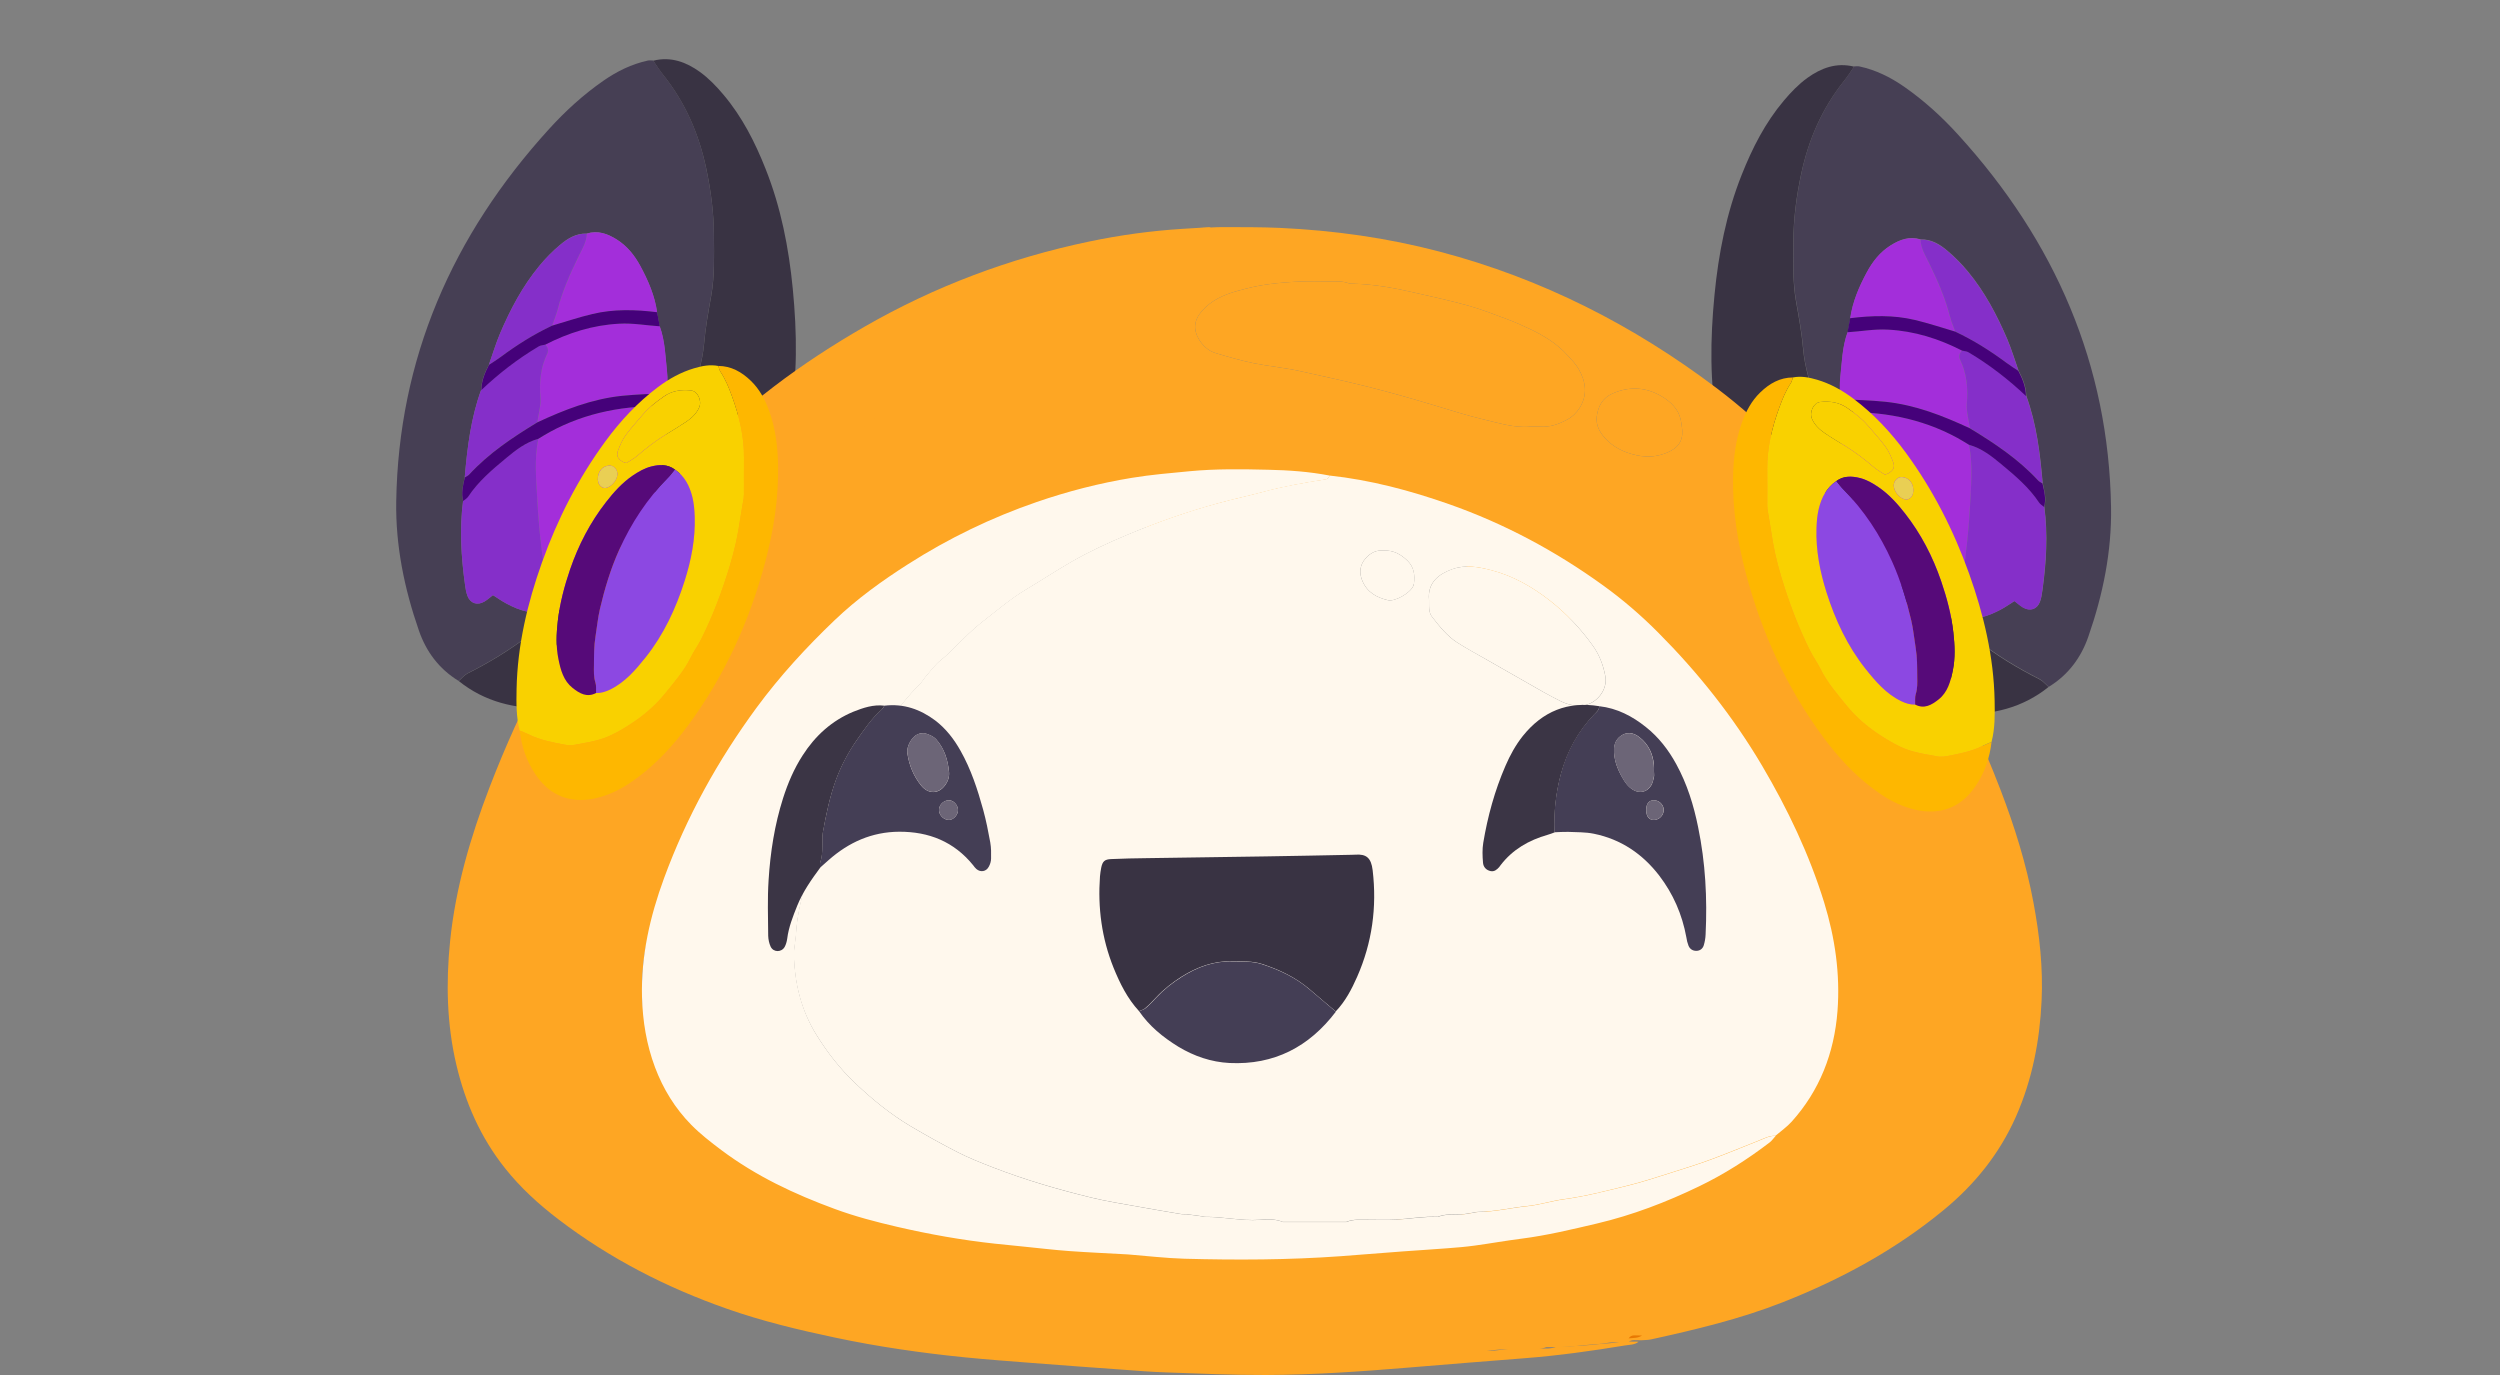 <svg width="100" height="55" viewBox="0 0 100 55" fill="none" xmlns="http://www.w3.org/2000/svg">
<rect x="0" y="0" width="100" height="55" fill="#808080" stroke="none"/>
<path d="M18.343 27.236C17.552 26.752 17.041 26.051 16.756 25.222C16.174 23.547 15.82 21.826 15.849 20.056C15.941 14.367 18.076 9.43 21.967 5.156C22.615 4.444 23.329 3.79 24.138 3.228C24.679 2.853 25.259 2.565 25.915 2.422C25.982 2.407 26.055 2.421 26.126 2.42C26.256 2.605 26.377 2.8 26.519 2.98C27.408 4.09 27.952 5.343 28.24 6.699C28.432 7.597 28.555 8.503 28.556 9.424C28.559 10.228 28.589 11.028 28.447 11.826C28.331 12.468 28.22 13.11 28.161 13.755C28.101 14.454 27.881 15.117 27.674 15.774C27.421 16.581 27.063 17.363 26.742 18.149C26.72 18.2 26.636 18.23 26.581 18.269C26.623 17.592 26.668 16.916 26.709 16.243C26.702 16.067 26.698 15.893 26.69 15.721C26.688 15.436 26.712 15.148 26.679 14.866C26.613 14.256 26.601 13.636 26.385 13.047C26.349 12.861 26.314 12.671 26.282 12.485C26.192 11.833 25.933 11.231 25.619 10.65C25.389 10.227 25.093 9.847 24.668 9.578C24.304 9.349 23.917 9.202 23.468 9.342C23.03 9.33 22.694 9.546 22.396 9.799C22.1 10.049 21.82 10.333 21.577 10.63C20.902 11.445 20.418 12.369 20.008 13.324C19.833 13.737 19.705 14.167 19.555 14.59C19.387 14.905 19.255 15.234 19.247 15.592C18.832 16.725 18.693 17.903 18.59 19.091C18.521 19.401 18.44 19.713 18.523 20.034C18.378 21.151 18.443 22.266 18.599 23.38C18.621 23.535 18.646 23.692 18.699 23.838C18.816 24.139 19.091 24.227 19.379 24.061C19.495 23.992 19.595 23.9 19.718 23.807C19.904 23.922 20.073 24.045 20.257 24.142C20.786 24.423 21.332 24.613 21.946 24.429C21.992 24.446 22.034 24.463 22.081 24.48C21.879 24.871 21.518 25.126 21.178 25.392C20.409 25.984 19.582 26.486 18.708 26.929C18.57 27.002 18.464 27.133 18.343 27.236Z" fill="#463F54"/>
<path d="M26.584 18.277C26.639 18.238 26.726 18.208 26.745 18.157C27.066 17.367 27.423 16.589 27.676 15.782C27.884 15.125 28.1 14.462 28.163 13.763C28.219 13.117 28.335 12.472 28.449 11.834C28.592 11.036 28.562 10.236 28.558 9.432C28.555 8.507 28.435 7.605 28.243 6.707C27.951 5.35 27.41 4.097 26.521 2.988C26.379 2.811 26.258 2.617 26.129 2.428C26.835 2.25 27.45 2.485 27.992 2.874C28.348 3.131 28.66 3.455 28.937 3.786C29.686 4.673 30.202 5.691 30.621 6.749C31.238 8.297 31.551 9.909 31.711 11.549C31.883 13.326 31.91 15.097 31.578 16.856C30.981 20.036 29.622 22.885 27.429 25.357C26.909 25.941 26.337 26.476 25.693 26.936C24.576 27.743 23.335 28.28 21.916 28.326C20.607 28.369 19.382 28.072 18.35 27.241C18.47 27.137 18.573 27.006 18.715 26.933C19.588 26.494 20.419 25.989 21.184 25.396C21.524 25.135 21.886 24.876 22.087 24.485C23.323 24.133 24.199 23.356 24.89 22.355C25.619 21.298 26.122 20.153 26.398 18.916C26.442 18.698 26.518 18.488 26.584 18.277Z" fill="#393343"/>
<path d="M26.584 18.277C26.518 18.488 26.441 18.701 26.394 18.915C26.118 20.152 25.616 21.298 24.886 22.354C24.195 23.355 23.323 24.133 22.084 24.484C22.037 24.467 21.995 24.451 21.948 24.433C21.949 24.256 21.972 24.074 21.946 23.9C21.738 22.637 21.563 21.372 21.499 20.097C21.453 19.252 21.356 18.399 21.536 17.553C21.692 17.461 21.843 17.361 22.002 17.277C23.458 16.483 25.044 16.197 26.715 16.251C26.667 16.923 26.625 17.6 26.584 18.277Z" fill="#A32EDA"/>
<path d="M21.533 17.549C21.357 18.395 21.455 19.244 21.497 20.093C21.564 21.368 21.735 22.633 21.943 23.896C21.973 24.071 21.946 24.252 21.946 24.429C21.332 24.613 20.786 24.426 20.257 24.142C20.073 24.045 19.904 23.922 19.718 23.807C19.595 23.9 19.495 23.992 19.379 24.062C19.095 24.231 18.815 24.142 18.699 23.838C18.642 23.691 18.617 23.535 18.599 23.38C18.447 22.267 18.378 21.151 18.523 20.034C18.592 19.976 18.678 19.928 18.726 19.857C19.129 19.252 19.684 18.779 20.246 18.314C20.627 18.005 21.023 17.691 21.533 17.549Z" fill="#852FC9"/>
<path d="M26.389 13.048C26.605 13.636 26.617 14.257 26.683 14.867C26.716 15.149 26.691 15.437 26.693 15.722C26.087 15.757 25.481 15.768 24.878 15.829C23.672 15.955 22.574 16.39 21.497 16.89C21.543 16.558 21.645 16.224 21.619 15.901C21.568 15.289 21.617 14.71 21.889 14.15C21.949 14.024 21.925 13.889 21.805 13.783C22.729 13.312 23.696 13 24.763 12.944C25.316 12.915 25.845 13.018 26.389 13.048Z" fill="#A32EDA"/>
<path d="M23.471 9.346C23.916 9.206 24.303 9.353 24.671 9.582C25.097 9.848 25.393 10.227 25.622 10.654C25.933 11.235 26.192 11.836 26.285 12.489C25.418 12.386 24.551 12.356 23.698 12.56C23.153 12.689 22.622 12.871 22.084 13.026C22.157 12.816 22.248 12.612 22.302 12.399C22.488 11.661 22.798 10.972 23.131 10.283C23.27 9.986 23.46 9.693 23.471 9.346Z" fill="#A32EDA"/>
<path d="M21.802 13.783C21.921 13.888 21.946 14.023 21.886 14.15C21.614 14.709 21.568 15.289 21.615 15.9C21.641 16.227 21.538 16.561 21.493 16.889C20.498 17.489 19.541 18.133 18.76 18.98C18.716 19.027 18.647 19.056 18.589 19.094C18.692 17.907 18.832 16.729 19.246 15.596C19.942 14.936 20.703 14.346 21.54 13.849C21.614 13.806 21.716 13.806 21.802 13.783Z" fill="#852FC9"/>
<path d="M23.471 9.346C23.46 9.693 23.27 9.983 23.127 10.283C22.795 10.968 22.485 11.661 22.299 12.399C22.244 12.612 22.153 12.819 22.081 13.026C21.345 13.374 20.661 13.804 20.014 14.285C19.866 14.396 19.709 14.491 19.554 14.594C19.704 14.171 19.832 13.741 20.007 13.328C20.414 12.372 20.902 11.449 21.576 10.633C21.82 10.334 22.099 10.053 22.396 9.803C22.7 9.554 23.037 9.335 23.471 9.346Z" fill="#852FC9"/>
<path d="M18.592 19.098C18.651 19.06 18.719 19.031 18.764 18.984C19.545 18.134 20.505 17.494 21.496 16.893C22.57 16.394 23.672 15.958 24.878 15.833C25.48 15.772 26.087 15.757 26.693 15.725C26.701 15.9 26.704 16.075 26.712 16.25C25.045 16.198 23.458 16.483 21.998 17.277C21.838 17.364 21.685 17.46 21.532 17.553C21.027 17.691 20.631 18.005 20.249 18.321C19.691 18.783 19.132 19.256 18.729 19.864C18.681 19.936 18.595 19.984 18.526 20.042C18.439 19.72 18.52 19.408 18.592 19.098Z" fill="#45017A"/>
<path d="M19.558 14.594C19.712 14.492 19.869 14.396 20.018 14.286C20.665 13.804 21.345 13.374 22.085 13.026C22.623 12.867 23.153 12.689 23.698 12.56C24.551 12.356 25.419 12.382 26.285 12.489C26.321 12.676 26.357 12.866 26.392 13.052C25.849 13.018 25.32 12.916 24.767 12.948C23.699 13.004 22.732 13.316 21.809 13.787C21.719 13.81 21.621 13.811 21.547 13.857C20.71 14.354 19.953 14.941 19.253 15.604C19.259 15.239 19.39 14.912 19.558 14.594Z" fill="#45017A"/>
<path d="M81.949 27.475C82.74 26.991 83.25 26.289 83.535 25.46C84.118 23.786 84.471 22.065 84.442 20.295C84.35 14.602 82.218 9.665 78.328 5.391C77.68 4.678 76.966 4.025 76.157 3.463C75.616 3.088 75.035 2.799 74.379 2.657C74.313 2.641 74.24 2.655 74.169 2.655C74.039 2.84 73.918 3.035 73.776 3.215C72.887 4.324 72.343 5.578 72.055 6.933C71.863 7.831 71.74 8.738 71.739 9.658C71.736 10.462 71.706 11.263 71.848 12.061C71.963 12.702 72.075 13.344 72.134 13.99C72.194 14.689 72.414 15.351 72.621 16.009C72.874 16.816 73.232 17.597 73.553 18.384C73.575 18.434 73.659 18.465 73.713 18.504C73.672 17.827 73.626 17.151 73.585 16.477C73.593 16.302 73.597 16.127 73.605 15.956C73.607 15.671 73.583 15.383 73.615 15.101C73.681 14.491 73.694 13.87 73.909 13.282C73.945 13.096 73.981 12.906 74.016 12.719C74.106 12.067 74.365 11.465 74.68 10.884C74.909 10.461 75.205 10.081 75.63 9.812C75.994 9.583 76.382 9.436 76.831 9.576C77.268 9.564 77.605 9.78 77.902 10.033C78.199 10.283 78.478 10.567 78.722 10.864C79.396 11.679 79.88 12.603 80.291 13.558C80.465 13.971 80.594 14.401 80.744 14.824C80.911 15.139 81.043 15.468 81.052 15.826C81.466 16.959 81.606 18.137 81.709 19.325C81.778 19.635 81.859 19.947 81.775 20.268C81.921 21.385 81.855 22.5 81.699 23.613C81.678 23.769 81.652 23.926 81.599 24.072C81.483 24.373 81.207 24.461 80.919 24.296C80.803 24.226 80.703 24.134 80.58 24.041C80.395 24.156 80.226 24.279 80.041 24.376C79.512 24.657 78.966 24.847 78.353 24.663C78.307 24.68 78.264 24.697 78.218 24.714C78.419 25.105 78.781 25.36 79.121 25.625C79.889 26.218 80.716 26.72 81.59 27.163C81.722 27.24 81.828 27.371 81.949 27.475Z" fill="#463F54"/>
<path d="M73.707 18.515C73.653 18.477 73.566 18.446 73.547 18.395C73.225 17.605 72.868 16.827 72.615 16.02C72.408 15.363 72.192 14.7 72.128 14.001C72.072 13.355 71.957 12.71 71.842 12.072C71.7 11.274 71.73 10.474 71.733 9.67C71.737 8.745 71.857 7.843 72.049 6.945C72.341 5.588 72.881 4.336 73.77 3.226C73.912 3.05 74.033 2.855 74.163 2.666C73.456 2.488 72.842 2.724 72.299 3.113C71.944 3.369 71.632 3.694 71.355 4.024C70.605 4.912 70.09 5.93 69.67 6.988C69.054 8.535 68.74 10.147 68.581 11.787C68.408 13.564 68.381 15.335 68.713 17.095C69.311 20.274 70.67 23.123 72.863 25.595C73.382 26.18 73.955 26.714 74.599 27.175C75.715 27.981 76.956 28.518 78.375 28.564C79.685 28.607 80.91 28.311 81.942 27.479C81.821 27.375 81.719 27.244 81.576 27.172C80.703 26.733 79.872 26.227 79.107 25.634C78.767 25.373 78.406 25.114 78.204 24.723C76.964 24.371 76.093 23.594 75.401 22.593C74.672 21.537 74.169 20.391 73.894 19.154C73.85 18.936 73.773 18.726 73.707 18.515Z" fill="#393343"/>
<path d="M73.707 18.515C73.773 18.726 73.85 18.939 73.897 19.153C74.173 20.39 74.676 21.536 75.405 22.592C76.097 23.594 76.968 24.371 78.208 24.723C78.254 24.705 78.297 24.689 78.343 24.672C78.342 24.494 78.319 24.312 78.345 24.138C78.554 22.875 78.728 21.61 78.792 20.335C78.838 19.49 78.935 18.637 78.755 17.791C78.599 17.699 78.449 17.6 78.29 17.515C76.833 16.721 75.247 16.436 73.576 16.489C73.624 17.161 73.666 17.838 73.707 18.515Z" fill="#A32EDA"/>
<path d="M78.758 17.787C78.934 18.634 78.836 19.483 78.795 20.331C78.727 21.606 78.556 22.871 78.348 24.134C78.318 24.309 78.345 24.49 78.346 24.668C78.959 24.852 79.505 24.665 80.034 24.381C80.218 24.284 80.388 24.16 80.573 24.045C80.696 24.138 80.796 24.231 80.912 24.3C81.196 24.47 81.476 24.381 81.592 24.076C81.649 23.93 81.674 23.773 81.692 23.618C81.844 22.505 81.913 21.39 81.768 20.272C81.699 20.215 81.613 20.166 81.565 20.095C81.162 19.49 80.607 19.017 80.045 18.552C79.664 18.243 79.268 17.929 78.758 17.787Z" fill="#852FC9"/>
<path d="M73.902 13.286C73.686 13.875 73.674 14.495 73.608 15.105C73.575 15.387 73.6 15.675 73.597 15.96C74.204 15.996 74.81 16.006 75.413 16.067C76.618 16.193 77.717 16.629 78.794 17.128C78.748 16.797 78.646 16.463 78.672 16.139C78.723 15.527 78.674 14.948 78.402 14.389C78.341 14.262 78.366 14.127 78.486 14.021C77.562 13.55 76.595 13.238 75.528 13.182C74.975 13.153 74.446 13.256 73.902 13.286Z" fill="#A32EDA"/>
<path d="M76.821 9.584C76.375 9.444 75.988 9.591 75.62 9.82C75.195 10.086 74.899 10.466 74.67 10.892C74.359 11.473 74.1 12.075 74.006 12.728C74.873 12.624 75.74 12.594 76.593 12.798C77.139 12.927 77.669 13.109 78.207 13.264C78.134 13.054 78.043 12.85 77.989 12.637C77.803 11.899 77.493 11.21 77.16 10.521C77.022 10.224 76.831 9.931 76.821 9.584Z" fill="#A32EDA"/>
<path d="M78.489 14.021C78.37 14.127 78.345 14.262 78.406 14.388C78.677 14.947 78.723 15.527 78.676 16.139C78.65 16.466 78.753 16.8 78.798 17.127C79.793 17.727 80.75 18.371 81.531 19.218C81.576 19.265 81.644 19.294 81.702 19.332C81.599 18.145 81.459 16.967 81.045 15.834C80.349 15.175 79.588 14.585 78.751 14.087C78.677 14.044 78.576 14.044 78.489 14.021Z" fill="#852FC9"/>
<path d="M76.821 9.584C76.831 9.931 77.021 10.221 77.164 10.521C77.496 11.206 77.807 11.899 77.993 12.637C78.047 12.85 78.138 13.057 78.211 13.264C78.947 13.612 79.631 14.042 80.278 14.524C80.426 14.634 80.583 14.729 80.737 14.832C80.587 14.409 80.459 13.979 80.284 13.566C79.878 12.61 79.39 11.687 78.715 10.872C78.468 10.572 78.192 10.291 77.896 10.041C77.592 9.792 77.255 9.573 76.821 9.584Z" fill="#852FC9"/>
<path d="M81.699 19.337C81.64 19.299 81.572 19.269 81.528 19.222C80.746 18.372 79.786 17.732 78.795 17.132C77.721 16.632 76.619 16.197 75.413 16.071C74.811 16.01 74.204 15.996 73.598 15.963C73.591 16.139 73.587 16.314 73.579 16.489C75.246 16.436 76.833 16.721 78.293 17.515C78.453 17.603 78.606 17.699 78.759 17.791C79.264 17.93 79.66 18.244 80.042 18.56C80.6 19.022 81.159 19.494 81.562 20.102C81.61 20.174 81.696 20.222 81.765 20.28C81.852 19.959 81.772 19.646 81.699 19.337Z" fill="#45017A"/>
<path d="M80.734 14.833C80.579 14.73 80.422 14.635 80.274 14.524C79.627 14.043 78.947 13.612 78.207 13.264C77.669 13.105 77.139 12.928 76.593 12.798C75.74 12.594 74.873 12.62 74.006 12.728C73.971 12.914 73.935 13.104 73.899 13.29C74.442 13.257 74.972 13.154 75.525 13.186C76.593 13.242 77.559 13.554 78.483 14.025C78.573 14.048 78.67 14.049 78.745 14.095C79.582 14.593 80.339 15.18 81.039 15.842C81.033 15.477 80.901 15.15 80.734 14.833Z" fill="#45017A"/>
<path d="M47.991 9.123C48.298 9.109 48.606 9.084 48.913 9.084C49.674 9.087 50.439 9.082 51.2 9.116C53.361 9.216 55.491 9.514 57.58 10.064C61.678 11.143 65.347 13.014 68.678 15.535C70.579 16.973 72.199 18.668 73.682 20.497C76.419 23.875 78.493 27.602 80.029 31.615C80.59 33.081 81.055 34.575 81.341 36.114C81.583 37.408 81.725 38.71 81.664 40.026C81.59 41.626 81.293 43.182 80.636 44.669C79.978 46.152 78.988 47.385 77.721 48.423C75.802 49.999 73.633 51.176 71.305 52.092C69.602 52.761 67.825 53.184 66.037 53.577C65.913 53.604 65.781 53.599 65.651 53.611C65.555 53.608 65.461 53.608 65.365 53.606C65.263 53.604 65.177 53.633 65.116 53.716L65.093 53.699C64.816 53.704 64.534 53.669 64.268 53.721C64.026 53.767 63.785 53.767 63.547 53.792C63.001 53.85 62.452 53.902 61.901 53.887C61.868 53.887 61.836 53.889 61.805 53.902C61.589 53.992 61.358 53.97 61.132 53.972C60.792 53.975 60.452 53.972 60.109 53.977C59.98 53.98 59.85 53.994 59.723 54.007C59.548 54.024 59.37 54.063 59.195 54.063C57.019 54.068 54.846 54.065 52.67 54.065C52.574 54.065 52.47 54.082 52.378 54.058C51.853 53.916 51.315 53.997 50.781 53.972C50.637 53.965 50.479 53.992 50.347 53.95C50.076 53.867 49.801 53.88 49.527 53.88C48.913 53.877 48.306 53.733 47.689 53.777C47.659 53.779 47.623 53.772 47.593 53.765C47.123 53.638 46.63 53.691 46.153 53.606C45.742 53.533 45.318 53.54 44.901 53.486C44.328 53.413 43.756 53.313 43.183 53.225C42.705 53.154 42.223 53.098 41.748 53.013C41.131 52.9 40.514 52.781 39.902 52.639C38.818 52.39 37.747 52.092 36.686 51.762C35.977 51.542 35.272 51.31 34.576 51.056C33.895 50.807 33.22 50.541 32.563 50.243C31.669 49.837 30.791 49.403 29.942 48.907C28.843 48.265 27.853 47.498 26.914 46.662C26.426 46.228 26.017 45.722 25.609 45.221C24.748 44.174 24.111 43.006 23.677 41.739C23.514 41.267 23.413 40.781 23.324 40.288C23.225 39.751 23.146 39.216 23.156 38.669C23.166 38.06 23.159 37.45 23.161 36.842C23.161 36.717 23.161 36.59 23.179 36.468C23.232 36.085 23.291 35.701 23.357 35.32C23.435 34.878 23.506 34.431 23.613 33.994C23.783 33.283 23.986 32.58 24.202 31.876C24.438 31.097 24.735 30.343 25.032 29.585C25.248 29.034 25.512 28.496 25.771 27.959C26.071 27.336 26.363 26.708 26.7 26.108C27.109 25.382 27.551 24.674 28 23.971C28.305 23.494 28.633 23.028 28.975 22.576C29.458 21.934 29.955 21.303 30.501 20.705C30.907 20.261 31.273 19.784 31.717 19.374C32.578 18.573 33.38 17.711 34.302 16.966C34.746 16.607 35.175 16.226 35.637 15.886C36.33 15.376 37.016 14.853 37.732 14.374C38.501 13.859 39.301 13.383 40.09 12.894C41.058 12.296 42.078 11.783 43.096 11.27C43.642 10.997 44.213 10.77 44.762 10.506C45.676 10.066 46.623 9.705 47.57 9.341C47.717 9.29 47.852 9.199 47.991 9.123ZM70.011 44.704C70.224 44.538 70.457 44.389 70.645 44.198C71.734 43.089 72.308 41.758 72.435 40.249C72.547 38.928 72.339 37.638 71.915 36.38C71.331 34.648 70.485 33.039 69.49 31.498C68.355 29.739 66.982 28.166 65.425 26.74C64.755 26.125 64.042 25.563 63.278 25.06C61.409 23.826 59.406 22.849 57.255 22.158C55.732 21.67 54.181 21.291 52.579 21.135C51.782 20.993 50.972 20.939 50.164 20.922C49.144 20.901 48.126 20.886 47.103 20.974C46.343 21.04 45.584 21.096 44.835 21.211C43.571 21.401 42.327 21.692 41.108 22.075C39.346 22.632 37.668 23.372 36.081 24.295C35.066 24.886 34.088 25.529 33.21 26.296C32.103 27.26 31.065 28.291 30.148 29.432C28.653 31.293 27.427 33.308 26.543 35.506C25.997 36.866 25.642 38.266 25.682 39.743C25.708 40.61 25.858 41.446 26.19 42.252C26.51 43.031 26.98 43.724 27.604 44.303C27.965 44.638 28.373 44.926 28.78 45.207C30.138 46.137 31.646 46.785 33.212 47.31C34.007 47.576 34.825 47.771 35.65 47.947C36.914 48.216 38.191 48.423 39.481 48.55C39.885 48.589 40.286 48.624 40.689 48.663C41.253 48.714 41.817 48.778 42.38 48.814C43.124 48.863 43.868 48.892 44.612 48.931C44.645 48.934 44.678 48.934 44.708 48.936C45.434 48.987 46.161 49.068 46.887 49.088C48.931 49.141 50.972 49.132 53.013 48.997C53.046 48.995 53.077 48.992 53.109 48.99C53.884 48.936 54.658 48.878 55.432 48.826C56.014 48.787 56.595 48.755 57.177 48.714C57.532 48.69 57.888 48.663 58.24 48.619C58.85 48.543 59.457 48.443 60.066 48.372C61.064 48.255 62.041 48.042 63.021 47.83C64.402 47.532 65.725 47.07 67.01 46.504C67.985 46.074 68.901 45.541 69.769 44.936C69.863 44.872 69.932 44.779 70.011 44.704ZM61.193 17.066C61.384 17.066 61.498 17.059 61.609 17.066C61.998 17.093 62.343 16.968 62.673 16.792C62.892 16.678 63.062 16.512 63.189 16.309C63.514 15.784 63.432 15.259 63.143 14.755C63.026 14.555 62.856 14.379 62.696 14.206C62.285 13.752 61.767 13.432 61.214 13.168C60.909 13.024 60.599 12.885 60.284 12.767C59.756 12.57 59.231 12.364 58.687 12.213C57.959 12.01 57.217 11.854 56.481 11.683C55.712 11.507 54.935 11.37 54.14 11.348C54.077 11.346 54.006 11.353 53.947 11.331C53.696 11.236 53.437 11.258 53.178 11.258C52.79 11.256 52.399 11.243 52.01 11.261C51.576 11.28 51.139 11.314 50.71 11.373C50.296 11.429 49.888 11.527 49.486 11.639C48.951 11.79 48.456 12.01 48.083 12.433C47.742 12.821 47.735 13.19 47.946 13.554C48.095 13.81 48.324 14.035 48.631 14.125C49.123 14.274 49.621 14.418 50.124 14.524C50.753 14.653 51.401 14.709 52.028 14.851C52.906 15.049 53.79 15.237 54.663 15.457C55.618 15.696 56.562 15.967 57.502 16.253C58.088 16.428 58.672 16.617 59.266 16.758C59.924 16.912 60.576 17.127 61.193 17.066ZM67.291 17.215C67.274 17.078 67.263 16.936 67.233 16.802C67.137 16.36 66.835 16.07 66.446 15.842C65.814 15.474 65.159 15.452 64.501 15.74C64.103 15.913 63.915 16.26 63.869 16.673C63.834 17.005 63.981 17.283 64.199 17.523C64.539 17.896 64.966 18.104 65.481 18.214C65.921 18.307 66.306 18.265 66.703 18.097C67.109 17.923 67.319 17.65 67.291 17.215Z" fill="#FEA623"/>
<path d="M61.193 17.066C61.384 17.066 61.498 17.059 61.609 17.066C61.998 17.093 62.343 16.968 62.673 16.792C62.892 16.678 63.062 16.512 63.189 16.309C63.514 15.784 63.432 15.259 63.143 14.755C63.026 14.555 62.856 14.379 62.696 14.206C62.285 13.752 61.767 13.432 61.214 13.168C60.909 13.024 60.599 12.885 60.284 12.767C59.756 12.57 59.231 12.364 58.687 12.213C57.959 12.01 57.217 11.854 56.481 11.683C55.712 11.507 54.935 11.37 54.14 11.348C54.077 11.346 54.006 11.353 53.947 11.331C53.696 11.236 53.437 11.258 53.178 11.258C52.79 11.256 52.399 11.243 52.01 11.261C51.576 11.28 51.139 11.314 50.71 11.373C50.296 11.429 49.888 11.527 49.486 11.639C48.951 11.79 48.456 12.01 48.083 12.433C47.742 12.821 47.735 13.19 47.946 13.554C48.095 13.81 48.324 14.035 48.631 14.125C49.123 14.274 49.621 14.418 50.124 14.524C50.753 14.653 51.401 14.709 52.028 14.851C52.906 15.049 53.79 15.237 54.663 15.457C55.618 15.696 56.562 15.967 57.502 16.253C58.088 16.428 58.672 16.617 59.266 16.758C59.924 16.912 60.576 17.127 61.193 17.066Z" fill="#FEA623"/>
<path d="M67.291 17.215C67.274 17.078 67.263 16.936 67.233 16.802C67.137 16.36 66.835 16.07 66.446 15.842C65.814 15.474 65.159 15.452 64.501 15.74C64.103 15.913 63.915 16.26 63.869 16.673C63.834 17.005 63.981 17.283 64.199 17.523C64.539 17.896 64.966 18.104 65.481 18.214C65.921 18.307 66.306 18.265 66.703 18.097C67.109 17.923 67.319 17.65 67.291 17.215Z" fill="#FEA623"/>
<path d="M48.437 9.084C48.294 9.16 48.162 9.25 48.012 9.309C47.065 9.673 46.117 10.034 45.202 10.474C44.651 10.738 44.079 10.965 43.536 11.239C42.517 11.752 41.495 12.265 40.527 12.863C39.737 13.351 38.937 13.825 38.167 14.343C37.45 14.819 36.764 15.342 36.071 15.85C35.608 16.19 35.179 16.571 34.734 16.93C33.812 17.675 33.012 18.537 32.148 19.338C31.706 19.751 31.337 20.225 30.931 20.669C30.384 21.268 29.887 21.898 29.404 22.54C29.061 22.995 28.733 23.459 28.428 23.935C27.978 24.639 27.536 25.347 27.127 26.072C26.789 26.676 26.497 27.303 26.197 27.924C25.938 28.461 25.677 28.999 25.458 29.551C25.161 30.308 24.863 31.062 24.627 31.842C24.414 32.543 24.21 33.246 24.038 33.959C23.933 34.397 23.86 34.841 23.781 35.286C23.715 35.667 23.657 36.05 23.603 36.434C23.585 36.556 23.588 36.683 23.585 36.807C23.583 37.416 23.59 38.026 23.58 38.635C23.57 39.182 23.651 39.714 23.748 40.254C23.837 40.745 23.941 41.233 24.101 41.705C24.536 42.972 25.173 44.14 26.035 45.188C26.446 45.689 26.853 46.194 27.341 46.629C28.281 47.464 29.272 48.234 30.372 48.874C31.22 49.367 32.097 49.804 32.994 50.21C33.652 50.508 34.328 50.774 35.009 51.023C35.705 51.28 36.411 51.509 37.12 51.729C38.182 52.059 39.254 52.357 40.339 52.606C40.952 52.748 41.569 52.867 42.186 52.98C42.662 53.065 43.144 53.119 43.622 53.192C44.196 53.278 44.765 53.378 45.342 53.453C45.759 53.507 46.183 53.5 46.595 53.573C47.072 53.659 47.565 53.605 48.035 53.732C48.066 53.739 48.099 53.747 48.132 53.744C48.749 53.7 49.356 53.844 49.971 53.847C50.246 53.847 50.52 53.835 50.792 53.918C50.927 53.959 51.082 53.932 51.227 53.94C51.76 53.964 52.296 53.883 52.825 54.025C52.916 54.05 53.018 54.032 53.117 54.032C55.294 54.032 57.469 54.035 59.647 54.03C59.822 54.03 60 53.991 60.175 53.974C60.305 53.962 60.432 53.947 60.561 53.944C60.902 53.94 61.242 53.942 61.585 53.94C61.811 53.937 62.04 53.962 62.259 53.869C62.286 53.857 62.322 53.854 62.355 53.854C62.907 53.866 63.453 53.818 64.002 53.759C64.24 53.732 64.482 53.734 64.723 53.688C64.99 53.637 65.272 53.671 65.549 53.666C65.391 53.798 65.183 53.788 65 53.818C63.674 54.037 62.34 54.223 60.996 54.328C59.426 54.45 57.858 54.577 56.29 54.707C54.413 54.863 52.535 54.992 50.65 55C49.318 55.005 47.99 54.941 46.658 54.897C46.074 54.878 45.492 54.831 44.908 54.787C43.711 54.702 42.512 54.614 41.315 54.521C40.408 54.45 39.503 54.384 38.599 54.294C36.856 54.118 35.123 53.869 33.408 53.505C31.95 53.197 30.501 52.85 29.096 52.357C26.652 51.502 24.386 50.337 22.346 48.781C21.555 48.178 20.824 47.513 20.209 46.739C19.223 45.503 18.61 44.101 18.255 42.594C17.871 40.965 17.836 39.316 18.003 37.657C18.219 35.53 18.814 33.493 19.581 31.495C20.841 28.215 22.467 25.117 24.541 22.24C25.511 20.892 26.563 19.602 27.706 18.383C29.704 16.253 32.039 14.529 34.59 13.063C37.387 11.456 40.38 10.33 43.561 9.663C44.798 9.404 46.051 9.231 47.316 9.153C47.695 9.126 48.066 9.106 48.437 9.084Z" fill="#FEA623"/>
<path d="M65.143 53.535C65.204 53.444 65.29 53.411 65.392 53.414C65.489 53.417 65.583 53.417 65.679 53.42C65.517 53.535 65.326 53.514 65.143 53.535Z" fill="#E87903"/>
<path d="M53.184 19.022C54.823 19.198 56.41 19.622 57.969 20.169C60.169 20.944 62.219 22.038 64.13 23.42C64.912 23.984 65.642 24.613 66.328 25.303C67.92 26.901 69.323 28.663 70.487 30.634C71.505 32.361 72.37 34.167 72.968 36.104C73.401 37.514 73.612 38.959 73.5 40.439C73.37 42.13 72.783 43.624 71.669 44.864C71.477 45.078 71.238 45.242 71.019 45.431C70.778 45.417 70.57 45.535 70.354 45.619C69.705 45.879 69.058 46.145 68.401 46.388C67.887 46.577 67.362 46.741 66.84 46.906C66.271 47.084 65.702 47.275 65.123 47.417C64.273 47.628 63.424 47.85 62.554 47.967C62.065 48.033 61.585 48.192 61.096 48.241C60.439 48.309 59.792 48.468 59.13 48.474C59.049 48.474 58.966 48.501 58.886 48.512C58.74 48.534 58.592 48.567 58.447 48.572C58.133 48.586 57.816 48.545 57.512 48.671C56.948 48.646 56.392 48.75 55.831 48.783C55.467 48.805 55.101 48.786 54.735 48.788C54.439 48.791 54.137 48.753 53.849 48.876C53.002 48.876 52.155 48.876 51.311 48.876C51.007 48.747 50.688 48.769 50.376 48.791C49.643 48.843 48.926 48.663 48.196 48.673C48.147 48.673 48.1 48.654 48.051 48.646C47.872 48.621 47.693 48.594 47.513 48.575C47.414 48.564 47.313 48.572 47.215 48.556C46.646 48.46 46.077 48.364 45.508 48.26C44.89 48.148 44.269 48.052 43.661 47.904C42.323 47.576 41.001 47.193 39.712 46.692C39.248 46.512 38.78 46.328 38.333 46.101C37.691 45.775 37.063 45.422 36.439 45.056C35.629 44.577 34.894 43.98 34.206 43.326C33.6 42.754 33.086 42.092 32.642 41.372C32.057 40.425 31.792 39.38 31.753 38.261C31.743 37.943 31.821 37.637 31.839 37.328C31.878 36.624 32.047 35.954 32.229 35.286C32.675 33.644 33.395 32.136 34.291 30.721C34.657 30.141 35.034 29.569 35.434 29.014C35.855 28.431 36.289 27.859 36.795 27.353C36.891 27.257 36.959 27.134 37.047 27.032C37.237 26.814 37.411 26.57 37.634 26.398C37.863 26.22 38.058 26.009 38.266 25.809C38.585 25.505 38.892 25.183 39.234 24.914C39.832 24.452 40.406 23.951 41.058 23.565C41.663 23.204 42.253 22.815 42.861 22.465C43.588 22.049 44.349 21.699 45.118 21.376C46.303 20.881 47.511 20.454 48.745 20.12C49.337 19.958 49.934 19.832 50.526 19.671C51.342 19.449 52.171 19.304 53.002 19.176C53.103 19.167 53.155 19.113 53.184 19.022ZM57.161 23.992C57.161 24.389 57.163 24.523 57.299 24.695C57.592 25.073 57.894 25.451 58.294 25.705C58.688 25.957 59.104 26.176 59.509 26.411C60.249 26.835 60.99 27.26 61.733 27.681C61.967 27.812 62.206 27.936 62.445 28.056C62.72 28.193 63.011 28.247 63.315 28.217C63.858 28.165 64.312 27.596 64.216 27.06C64.136 26.611 63.975 26.195 63.712 25.826C63.221 25.139 62.65 24.537 61.998 24.025C61.289 23.472 60.522 23.034 59.657 22.81C59.14 22.676 58.626 22.577 58.099 22.766C57.556 22.955 57.093 23.3 57.161 23.992ZM55.345 22.022C55.059 21.992 54.815 22.112 54.613 22.347C54.394 22.602 54.361 22.903 54.485 23.212C54.683 23.702 55.067 23.899 55.522 24.009C55.789 24.071 56.395 23.735 56.53 23.442C56.543 23.412 56.553 23.376 56.558 23.343C56.602 22.999 56.558 22.681 56.301 22.43C56.036 22.172 55.737 22.003 55.345 22.022Z" fill="#FFF8ED"/>
<path d="M53.184 19.023C53.155 19.113 53.103 19.168 53.01 19.181C52.178 19.31 51.35 19.458 50.534 19.677C49.942 19.835 49.344 19.964 48.752 20.126C47.518 20.462 46.31 20.886 45.126 21.382C44.354 21.705 43.596 22.052 42.868 22.471C42.258 22.821 41.668 23.212 41.066 23.571C40.416 23.957 39.84 24.458 39.242 24.92C38.897 25.188 38.59 25.511 38.273 25.815C38.066 26.015 37.871 26.223 37.642 26.403C37.419 26.576 37.245 26.822 37.055 27.038C36.967 27.14 36.899 27.265 36.803 27.358C36.297 27.865 35.863 28.437 35.442 29.02C35.042 29.572 34.665 30.147 34.299 30.727C33.403 32.142 32.683 33.653 32.236 35.292C32.054 35.96 31.886 36.63 31.847 37.333C31.831 37.643 31.751 37.949 31.761 38.267C31.802 39.386 32.068 40.431 32.649 41.378C33.094 42.098 33.608 42.76 34.213 43.332C34.901 43.983 35.637 44.583 36.447 45.062C37.068 45.428 37.699 45.781 38.341 46.107C38.788 46.334 39.255 46.517 39.72 46.698C41.009 47.199 42.333 47.585 43.669 47.91C44.279 48.058 44.9 48.154 45.516 48.266C46.084 48.37 46.653 48.466 47.222 48.562C47.321 48.578 47.422 48.567 47.521 48.581C47.7 48.6 47.879 48.627 48.059 48.652C48.108 48.66 48.157 48.679 48.204 48.679C48.934 48.666 49.651 48.846 50.384 48.797C50.695 48.775 51.015 48.753 51.319 48.882C52.166 48.882 53.012 48.882 53.857 48.882C54.142 48.759 54.444 48.797 54.742 48.794C55.109 48.791 55.475 48.811 55.839 48.789C56.4 48.756 56.956 48.655 57.519 48.677C57.823 48.553 58.14 48.592 58.455 48.578C58.602 48.573 58.748 48.54 58.894 48.518C58.974 48.507 59.057 48.48 59.138 48.48C59.8 48.474 60.447 48.315 61.104 48.247C61.595 48.195 62.073 48.039 62.561 47.973C63.432 47.853 64.278 47.631 65.13 47.423C65.71 47.281 66.276 47.089 66.847 46.911C67.37 46.747 67.894 46.583 68.409 46.394C69.063 46.153 69.71 45.885 70.362 45.625C70.578 45.54 70.785 45.42 71.027 45.436C70.947 45.524 70.879 45.625 70.788 45.696C69.9 46.375 68.962 46.972 67.965 47.453C66.65 48.088 65.297 48.605 63.884 48.939C62.881 49.175 61.881 49.416 60.86 49.547C60.236 49.626 59.616 49.738 58.992 49.823C58.631 49.873 58.267 49.903 57.904 49.93C57.309 49.977 56.714 50.012 56.119 50.056C55.327 50.116 54.535 50.179 53.742 50.239C53.709 50.242 53.677 50.245 53.644 50.247C51.555 50.398 49.464 50.406 47.376 50.349C46.633 50.327 45.89 50.239 45.147 50.179C45.113 50.176 45.079 50.176 45.048 50.173C44.287 50.13 43.526 50.097 42.765 50.042C42.188 50.001 41.611 49.93 41.035 49.873C40.622 49.831 40.211 49.793 39.798 49.747C38.478 49.604 37.175 49.372 35.878 49.071C35.037 48.876 34.2 48.657 33.385 48.356C31.782 47.768 30.239 47.043 28.849 46C28.431 45.685 28.013 45.362 27.646 44.988C27.007 44.339 26.527 43.562 26.199 42.689C25.862 41.786 25.706 40.85 25.68 39.878C25.638 38.223 26.002 36.655 26.561 35.13C27.465 32.667 28.719 30.413 30.249 28.325C31.187 27.049 32.249 25.894 33.382 24.811C34.281 23.951 35.281 23.232 36.32 22.569C37.943 21.532 39.66 20.703 41.463 20.082C42.71 19.652 43.98 19.326 45.277 19.113C46.043 18.987 46.822 18.922 47.596 18.848C48.643 18.749 49.685 18.765 50.729 18.79C51.539 18.807 52.368 18.864 53.184 19.023Z" fill="#FFF8ED"/>
<path d="M57.161 23.992C57.096 23.3 57.556 22.955 58.096 22.764C58.623 22.578 59.138 22.676 59.655 22.807C60.52 23.032 61.286 23.467 61.995 24.022C62.647 24.534 63.219 25.136 63.71 25.823C63.975 26.192 64.133 26.611 64.214 27.057C64.31 27.594 63.855 28.163 63.312 28.215C63.008 28.245 62.717 28.19 62.442 28.053C62.203 27.936 61.964 27.813 61.73 27.678C60.987 27.257 60.247 26.833 59.507 26.409C59.099 26.176 58.686 25.957 58.291 25.703C57.891 25.445 57.59 25.068 57.296 24.693C57.164 24.523 57.158 24.389 57.161 23.992Z" fill="#FFF8ED"/>
<path d="M55.346 22.022C55.738 22.003 56.036 22.172 56.301 22.43C56.559 22.679 56.605 22.999 56.559 23.344C56.553 23.376 56.543 23.412 56.53 23.442C56.398 23.735 55.792 24.072 55.522 24.009C55.065 23.899 54.681 23.699 54.486 23.212C54.361 22.903 54.395 22.602 54.613 22.348C54.816 22.112 55.06 21.992 55.346 22.022Z" fill="#FFF8ED"/>
<path d="M20.786 29.219C20.646 28.675 20.652 28.118 20.663 27.565C20.698 25.809 21.097 24.129 21.68 22.495C22.302 20.756 23.13 19.135 24.209 17.662C24.816 16.832 25.506 16.095 26.317 15.485C26.76 15.152 27.236 14.889 27.761 14.732C28.078 14.637 28.401 14.573 28.733 14.639C28.762 14.715 28.776 14.802 28.819 14.87C29.017 15.168 29.151 15.496 29.274 15.834C29.569 16.639 29.771 17.463 29.76 18.336C29.756 18.767 29.76 19.198 29.758 19.629C29.758 19.727 29.762 19.825 29.748 19.92C29.705 20.206 29.647 20.488 29.606 20.776C29.517 21.392 29.386 21.994 29.206 22.588C28.896 23.62 28.523 24.625 28.041 25.581C27.917 25.824 27.755 26.044 27.635 26.29C27.368 26.838 26.972 27.285 26.602 27.746C26.2 28.244 25.714 28.649 25.185 28.988C24.86 29.197 24.52 29.395 24.163 29.524C23.782 29.661 23.377 29.718 22.979 29.794C22.854 29.818 22.714 29.811 22.586 29.787C22.098 29.696 21.608 29.6 21.153 29.378C21.031 29.317 20.908 29.271 20.786 29.219ZM23.838 27.722C24.038 27.729 24.221 27.672 24.404 27.583C24.997 27.295 25.424 26.795 25.827 26.29C26.542 25.391 27.034 24.347 27.386 23.235C27.65 22.406 27.817 21.557 27.788 20.671C27.779 20.406 27.759 20.147 27.697 19.892C27.586 19.435 27.382 19.043 26.995 18.78C26.7 18.562 26.375 18.578 26.052 18.66C25.782 18.728 25.537 18.869 25.304 19.028C24.89 19.311 24.553 19.688 24.244 20.081C23.612 20.889 23.136 21.801 22.8 22.786C22.574 23.452 22.395 24.127 22.312 24.836C22.253 25.352 22.232 25.857 22.335 26.362C22.423 26.801 22.541 27.23 22.901 27.517C23.179 27.739 23.476 27.913 23.838 27.722ZM25.051 18.523C25.191 18.432 25.358 18.349 25.496 18.227C25.852 17.921 26.223 17.635 26.618 17.392C26.9 17.218 27.186 17.048 27.462 16.861C27.672 16.717 27.862 16.541 27.969 16.293C28.084 16.023 27.907 15.646 27.639 15.618C27.254 15.577 26.886 15.625 26.548 15.864C26.252 16.073 25.965 16.288 25.726 16.569C25.492 16.848 25.241 17.115 25.026 17.409C24.892 17.594 24.798 17.814 24.717 18.034C24.645 18.232 24.715 18.356 24.909 18.471C24.942 18.491 24.981 18.499 25.051 18.523ZM23.912 19.176C23.918 19.204 23.923 19.274 23.947 19.337C23.997 19.459 24.135 19.542 24.229 19.52C24.45 19.47 24.656 19.244 24.693 19.006C24.724 18.811 24.557 18.613 24.372 18.623C24.106 18.636 23.906 18.858 23.912 19.176Z" fill="#F9D100"/>
<path d="M25.051 18.523C25.191 18.432 25.358 18.349 25.496 18.227C25.852 17.921 26.223 17.635 26.618 17.392C26.9 17.218 27.186 17.048 27.462 16.861C27.672 16.717 27.862 16.541 27.969 16.293C28.084 16.023 27.907 15.646 27.639 15.618C27.254 15.577 26.886 15.625 26.548 15.864C26.252 16.073 25.965 16.288 25.726 16.569C25.492 16.848 25.241 17.115 25.026 17.409C24.892 17.594 24.798 17.814 24.717 18.034C24.645 18.232 24.715 18.356 24.909 18.471C24.942 18.491 24.981 18.499 25.051 18.523Z" fill="#F9D100"/>
<path d="M20.787 29.22C20.908 29.272 21.032 29.32 21.149 29.376C21.604 29.6 22.094 29.694 22.582 29.785C22.71 29.809 22.848 29.816 22.976 29.792C23.373 29.716 23.781 29.659 24.16 29.522C24.516 29.394 24.856 29.193 25.181 28.987C25.71 28.647 26.196 28.242 26.598 27.744C26.968 27.283 27.364 26.837 27.631 26.288C27.751 26.042 27.916 25.823 28.037 25.579C28.519 24.623 28.894 23.618 29.203 22.587C29.382 21.992 29.514 21.39 29.602 20.774C29.643 20.489 29.701 20.206 29.744 19.919C29.759 19.823 29.755 19.725 29.755 19.627C29.755 19.196 29.75 18.765 29.757 18.334C29.767 17.462 29.565 16.637 29.271 15.832C29.147 15.494 29.015 15.166 28.816 14.868C28.772 14.802 28.758 14.715 28.729 14.637C29.244 14.639 29.666 14.876 30.037 15.235C30.385 15.57 30.609 15.995 30.774 16.454C31.023 17.153 31.111 17.882 31.124 18.624C31.146 19.927 30.947 21.2 30.617 22.452C29.983 24.848 28.976 27.052 27.522 29.017C26.944 29.798 26.295 30.508 25.527 31.084C25.107 31.4 24.664 31.672 24.168 31.833C23.968 31.898 23.76 31.953 23.554 31.979C22.648 32.09 21.927 31.744 21.406 30.956C21.058 30.436 20.861 29.851 20.787 29.22Z" fill="#FEB700"/>
<path d="M26.995 18.78C27.382 19.043 27.586 19.435 27.697 19.892C27.759 20.148 27.78 20.407 27.788 20.671C27.817 21.556 27.648 22.405 27.386 23.234C27.034 24.344 26.544 25.389 25.828 26.29C25.426 26.794 24.998 27.295 24.404 27.582C24.219 27.671 24.038 27.728 23.838 27.721C23.832 27.582 23.853 27.436 23.814 27.308C23.744 27.075 23.752 26.842 23.754 26.61C23.76 26.224 23.752 25.841 23.816 25.454C23.875 25.088 23.908 24.716 23.993 24.357C24.184 23.552 24.419 22.76 24.757 22.009C25.243 20.925 25.883 19.955 26.707 19.121C26.814 19.017 26.9 18.893 26.995 18.78Z" fill="#8C48E2"/>
<path d="M26.995 18.781C26.9 18.894 26.814 19.018 26.711 19.12C25.887 19.951 25.247 20.924 24.761 22.008C24.423 22.759 24.186 23.551 23.997 24.356C23.912 24.717 23.879 25.089 23.82 25.453C23.756 25.84 23.762 26.223 23.758 26.608C23.754 26.843 23.745 27.076 23.817 27.307C23.857 27.433 23.836 27.581 23.842 27.72C23.48 27.912 23.183 27.738 22.903 27.516C22.541 27.229 22.425 26.8 22.337 26.36C22.234 25.853 22.256 25.351 22.314 24.835C22.395 24.125 22.574 23.451 22.802 22.785C23.14 21.797 23.616 20.887 24.246 20.08C24.552 19.686 24.892 19.309 25.306 19.026C25.539 18.868 25.784 18.726 26.054 18.659C26.375 18.578 26.7 18.565 26.995 18.781Z" fill="#560A79"/>
<path d="M23.912 19.176C23.906 18.859 24.108 18.637 24.374 18.622C24.559 18.611 24.726 18.809 24.695 19.005C24.658 19.242 24.452 19.47 24.232 19.518C24.135 19.54 23.997 19.457 23.949 19.335C23.923 19.274 23.919 19.205 23.912 19.176Z" fill="#E9CF54"/>
<path d="M79.299 29.837C78.844 30.061 78.354 30.155 77.866 30.246C77.738 30.27 77.6 30.277 77.472 30.253C77.075 30.177 76.667 30.12 76.288 29.983C75.932 29.855 75.592 29.654 75.267 29.448C74.738 29.108 74.252 28.703 73.85 28.205C73.48 27.744 73.084 27.297 72.817 26.749C72.697 26.503 72.532 26.283 72.411 26.04C71.929 25.084 71.554 24.079 71.243 23.047C71.064 22.453 70.932 21.85 70.844 21.235C70.803 20.95 70.745 20.667 70.702 20.379C70.687 20.284 70.691 20.186 70.691 20.088C70.691 19.657 70.695 19.226 70.689 18.795C70.679 17.922 70.881 17.098 71.175 16.293C71.299 15.955 71.431 15.627 71.63 15.328C71.674 15.263 71.688 15.176 71.717 15.098C72.048 15.032 72.372 15.098 72.689 15.191C73.214 15.348 73.69 15.611 74.132 15.944C74.944 16.551 75.633 17.291 76.241 18.12C77.32 19.594 78.146 21.215 78.768 22.954C79.35 24.588 79.75 26.266 79.785 28.024C79.795 28.579 79.803 29.136 79.661 29.678C79.54 29.733 79.416 29.778 79.299 29.837ZM77.546 27.979C77.909 27.691 78.024 27.263 78.113 26.823C78.216 26.316 78.193 25.813 78.135 25.297C78.055 24.588 77.876 23.913 77.647 23.248C77.31 22.26 76.834 21.35 76.204 20.543C75.897 20.149 75.557 19.772 75.143 19.489C74.911 19.33 74.666 19.189 74.396 19.122C74.071 19.041 73.747 19.026 73.453 19.241C73.066 19.505 72.862 19.896 72.751 20.353C72.689 20.61 72.668 20.869 72.66 21.132C72.631 22.018 72.8 22.867 73.062 23.696C73.414 24.806 73.904 25.85 74.62 26.751C75.022 27.256 75.45 27.757 76.043 28.044C76.229 28.133 76.41 28.19 76.61 28.183C76.972 28.375 77.269 28.201 77.546 27.979ZM75.539 18.932C75.732 18.817 75.802 18.693 75.73 18.495C75.65 18.277 75.555 18.055 75.421 17.87C75.207 17.574 74.956 17.309 74.721 17.03C74.482 16.747 74.196 16.534 73.9 16.325C73.562 16.086 73.193 16.038 72.808 16.079C72.543 16.108 72.364 16.486 72.479 16.754C72.586 17.002 72.775 17.178 72.985 17.322C73.259 17.509 73.546 17.679 73.83 17.853C74.227 18.099 74.596 18.382 74.952 18.688C75.092 18.808 75.259 18.893 75.397 18.984C75.467 18.96 75.506 18.952 75.539 18.932ZM76.074 19.082C75.889 19.071 75.722 19.27 75.753 19.465C75.79 19.703 75.996 19.931 76.216 19.979C76.313 20.001 76.451 19.918 76.498 19.796C76.523 19.735 76.529 19.663 76.533 19.635C76.542 19.32 76.342 19.098 76.074 19.082Z" fill="#F9D100"/>
<path d="M75.539 18.932C75.732 18.817 75.802 18.693 75.73 18.495C75.65 18.277 75.555 18.055 75.421 17.87C75.207 17.574 74.956 17.309 74.721 17.03C74.482 16.747 74.196 16.534 73.9 16.325C73.562 16.086 73.193 16.038 72.808 16.079C72.543 16.108 72.364 16.486 72.479 16.754C72.586 17.002 72.775 17.178 72.985 17.322C73.259 17.509 73.546 17.679 73.83 17.853C74.227 18.099 74.596 18.382 74.952 18.688C75.092 18.808 75.259 18.893 75.397 18.984C75.467 18.96 75.506 18.952 75.539 18.932Z" fill="#F9D100"/>
<path d="M79.662 29.681C79.54 29.733 79.417 29.781 79.299 29.838C78.844 30.062 78.354 30.155 77.866 30.247C77.738 30.271 77.6 30.277 77.473 30.253C77.075 30.177 76.668 30.12 76.289 29.983C75.932 29.855 75.593 29.655 75.267 29.448C74.738 29.109 74.252 28.704 73.85 28.206C73.48 27.744 73.085 27.298 72.817 26.75C72.697 26.504 72.533 26.284 72.411 26.04C71.929 25.085 71.555 24.079 71.244 23.048C71.064 22.454 70.933 21.851 70.844 21.235C70.803 20.95 70.745 20.667 70.702 20.38C70.688 20.284 70.692 20.186 70.692 20.088C70.692 19.657 70.696 19.227 70.69 18.796C70.679 17.923 70.881 17.098 71.176 16.293C71.299 15.956 71.431 15.627 71.631 15.329C71.674 15.264 71.688 15.177 71.717 15.098C71.202 15.1 70.78 15.338 70.41 15.697C70.062 16.032 69.837 16.456 69.672 16.915C69.423 17.614 69.335 18.343 69.322 19.085C69.3 20.389 69.499 21.662 69.829 22.913C70.463 25.309 71.47 27.513 72.924 29.479C73.502 30.26 74.151 30.969 74.919 31.546C75.339 31.861 75.782 32.133 76.278 32.294C76.478 32.36 76.686 32.414 76.892 32.44C77.798 32.551 78.519 32.205 79.04 31.418C79.39 30.897 79.588 30.312 79.662 29.681Z" fill="#FEB700"/>
<path d="M73.453 19.242C73.066 19.505 72.862 19.897 72.75 20.354C72.689 20.61 72.668 20.869 72.66 21.133C72.631 22.018 72.8 22.867 73.061 23.696C73.413 24.806 73.904 25.851 74.62 26.752C75.022 27.257 75.45 27.757 76.043 28.044C76.228 28.134 76.41 28.19 76.609 28.184C76.616 28.044 76.595 27.899 76.634 27.77C76.704 27.537 76.696 27.305 76.694 27.072C76.688 26.686 76.696 26.303 76.632 25.916C76.572 25.55 76.539 25.178 76.455 24.819C76.263 24.014 76.029 23.222 75.691 22.471C75.205 21.387 74.565 20.417 73.741 19.583C73.634 19.479 73.547 19.355 73.453 19.242Z" fill="#8C48E2"/>
<path d="M73.453 19.242C73.547 19.355 73.634 19.479 73.737 19.581C74.561 20.413 75.201 21.385 75.687 22.469C76.025 23.22 76.261 24.012 76.451 24.817C76.535 25.178 76.568 25.551 76.628 25.914C76.692 26.301 76.686 26.684 76.69 27.07C76.694 27.305 76.702 27.538 76.63 27.768C76.591 27.894 76.612 28.042 76.605 28.182C76.968 28.373 77.264 28.199 77.544 27.977C77.907 27.69 78.022 27.261 78.111 26.822C78.214 26.314 78.191 25.812 78.133 25.296C78.053 24.587 77.874 23.912 77.645 23.246C77.308 22.258 76.832 21.348 76.202 20.541C75.895 20.147 75.555 19.771 75.141 19.488C74.909 19.329 74.663 19.187 74.394 19.12C74.073 19.04 73.747 19.026 73.453 19.242Z" fill="#560A79"/>
<path d="M76.536 19.637C76.542 19.32 76.34 19.098 76.075 19.082C75.889 19.072 75.723 19.27 75.754 19.465C75.79 19.703 75.996 19.931 76.217 19.979C76.314 20.001 76.451 19.918 76.499 19.796C76.526 19.735 76.53 19.666 76.536 19.637Z" fill="#E9CF54"/>
<g clip-path="url(#clip0_9175_14303)">
<path d="M45.562 40.446C45.096 39.942 44.797 39.337 44.54 38.704C44.069 37.531 43.908 36.309 43.999 35.055C44.01 34.937 44.026 34.824 44.048 34.712C44.101 34.455 44.181 34.374 44.449 34.363C44.925 34.342 45.407 34.331 45.883 34.326C47.467 34.299 49.056 34.283 50.641 34.256C51.78 34.24 52.92 34.213 54.06 34.192C54.108 34.192 54.162 34.192 54.21 34.187C54.649 34.154 54.847 34.31 54.906 34.808C55.082 36.293 54.884 37.713 54.285 39.074C54.065 39.572 53.814 40.055 53.429 40.457C53.081 40.162 52.727 39.867 52.38 39.567C51.818 39.09 51.17 38.785 50.48 38.559C50.1 38.436 49.704 38.458 49.308 38.447C48.559 38.431 47.895 38.672 47.269 39.063C46.889 39.304 46.547 39.572 46.242 39.899C46.108 40.044 45.969 40.189 45.819 40.317C45.749 40.387 45.648 40.408 45.562 40.446Z" fill="#393343"/>
<path d="M45.562 40.446C45.648 40.408 45.755 40.387 45.824 40.328C45.974 40.199 46.113 40.055 46.247 39.91C46.552 39.583 46.894 39.31 47.274 39.074C47.9 38.678 48.564 38.436 49.313 38.458C49.709 38.468 50.1 38.442 50.485 38.57C51.175 38.795 51.828 39.101 52.385 39.578C52.733 39.873 53.086 40.173 53.434 40.467C52.364 41.877 50.961 42.606 49.179 42.52C48.446 42.482 47.761 42.247 47.13 41.866C46.514 41.486 45.969 41.041 45.562 40.446Z" fill="#443E55"/>
<path d="M63.97 28.248C64.682 28.329 65.292 28.645 65.838 29.084C66.351 29.491 66.742 30.001 67.052 30.569C67.486 31.362 67.748 32.209 67.925 33.087C68.219 34.508 68.294 35.938 68.224 37.38C68.219 37.525 68.192 37.675 68.15 37.814C68.107 37.953 67.994 38.034 67.85 38.034C67.705 38.034 67.593 37.959 67.539 37.825C67.497 37.718 67.47 37.605 67.454 37.492C67.288 36.581 66.929 35.756 66.368 35.022C65.699 34.154 64.837 33.57 63.756 33.35C63.419 33.28 63.066 33.291 62.723 33.275C62.541 33.27 62.359 33.286 62.177 33.291C62.145 32.498 62.225 31.726 62.434 30.949C62.68 30.033 63.119 29.245 63.767 28.57C63.863 28.484 63.97 28.398 63.97 28.248ZM66.159 30.842C66.159 30.762 66.164 30.676 66.159 30.595C66.116 30.151 65.939 29.77 65.581 29.491C65.313 29.282 65.056 29.266 64.81 29.454C64.644 29.583 64.569 29.759 64.564 29.968C64.548 30.376 64.687 30.74 64.885 31.088C64.998 31.292 65.131 31.48 65.335 31.598C65.602 31.753 65.897 31.678 66.052 31.41C66.105 31.314 66.132 31.196 66.159 31.088C66.175 31.013 66.159 30.928 66.159 30.842ZM65.848 32.396C65.848 32.664 65.966 32.809 66.175 32.798C66.378 32.787 66.544 32.61 66.549 32.407C66.555 32.187 66.357 32 66.137 32.01C65.95 32.021 65.848 32.155 65.848 32.396Z" fill="#443E55"/>
<path d="M63.97 28.248C63.97 28.398 63.863 28.484 63.772 28.575C63.124 29.256 62.691 30.044 62.44 30.954C62.231 31.726 62.151 32.503 62.183 33.296C62.092 33.329 62.001 33.366 61.904 33.393C61.155 33.607 60.508 33.977 60.026 34.604C60.005 34.631 59.989 34.658 59.967 34.684C59.876 34.786 59.775 34.872 59.63 34.845C59.443 34.808 59.33 34.674 59.32 34.502C59.298 34.24 59.288 33.972 59.33 33.714C59.507 32.653 59.791 31.619 60.219 30.633C60.401 30.21 60.625 29.802 60.914 29.438C61.706 28.452 62.718 28.039 63.97 28.248Z" fill="#3B3545"/>
<path d="M66.159 30.842C66.159 30.922 66.169 31.008 66.153 31.088C66.132 31.201 66.105 31.314 66.046 31.41C65.891 31.683 65.597 31.753 65.329 31.598C65.12 31.48 64.992 31.292 64.879 31.088C64.687 30.74 64.548 30.376 64.558 29.968C64.564 29.759 64.639 29.583 64.805 29.454C65.045 29.272 65.308 29.282 65.575 29.491C65.934 29.77 66.11 30.151 66.153 30.596C66.164 30.676 66.159 30.762 66.159 30.842Z" fill="#6C6577"/>
<path d="M65.849 32.396C65.849 32.155 65.945 32.021 66.132 32.01C66.352 31.999 66.55 32.187 66.544 32.407C66.539 32.61 66.373 32.787 66.17 32.798C65.972 32.809 65.849 32.664 65.849 32.396Z" fill="#6C6577"/>
<path d="M35.378 28.227C36.143 28.136 36.812 28.371 37.412 28.821C37.84 29.148 38.161 29.566 38.423 30.033C38.84 30.772 39.103 31.576 39.327 32.391C39.445 32.819 39.531 33.259 39.611 33.698C39.648 33.907 39.648 34.127 39.643 34.341C39.643 34.454 39.606 34.572 39.552 34.668C39.45 34.866 39.22 34.904 39.054 34.759C39.006 34.716 38.964 34.663 38.926 34.609C38.161 33.666 37.155 33.264 35.967 33.269C34.875 33.275 33.944 33.693 33.136 34.411C33.023 34.507 32.916 34.609 32.804 34.706C32.804 34.641 32.783 34.566 32.804 34.507C32.916 34.17 32.89 33.821 32.895 33.478C32.895 33.43 32.895 33.377 32.906 33.328C33.039 32.599 33.184 31.876 33.441 31.179C33.65 30.617 33.928 30.091 34.265 29.609C34.565 29.18 34.859 28.736 35.26 28.387C35.314 28.345 35.341 28.28 35.378 28.227ZM37.963 30.885C37.915 30.402 37.776 29.947 37.449 29.577C37.347 29.465 37.181 29.39 37.026 29.341C36.93 29.309 36.791 29.331 36.694 29.379C36.464 29.481 36.256 29.872 36.293 30.124C36.363 30.606 36.545 31.051 36.85 31.426C37.133 31.769 37.54 31.774 37.808 31.404C37.92 31.249 37.979 31.078 37.963 30.885ZM38.321 32.391C38.311 32.187 38.123 31.999 37.941 32.01C37.722 32.021 37.535 32.23 37.561 32.439C37.583 32.637 37.776 32.803 37.968 32.798C38.145 32.792 38.332 32.578 38.321 32.391Z" fill="#443E55"/>
<path d="M35.378 28.227C35.34 28.28 35.314 28.345 35.266 28.387C34.864 28.741 34.57 29.181 34.27 29.609C33.933 30.097 33.655 30.617 33.446 31.18C33.189 31.876 33.039 32.6 32.911 33.328C32.9 33.377 32.9 33.425 32.9 33.478C32.895 33.822 32.922 34.17 32.809 34.508C32.788 34.566 32.809 34.636 32.809 34.706C32.456 35.183 32.114 35.67 31.889 36.228C31.718 36.656 31.546 37.085 31.488 37.551C31.471 37.664 31.439 37.782 31.386 37.878C31.257 38.103 30.931 38.098 30.824 37.862C30.765 37.734 30.733 37.578 30.728 37.434C30.722 36.689 30.695 35.944 30.744 35.199C30.813 34.09 30.984 32.996 31.322 31.93C31.514 31.33 31.76 30.751 32.103 30.22C32.606 29.433 33.27 28.827 34.136 28.468C34.527 28.312 34.934 28.173 35.378 28.227Z" fill="#3B3545"/>
<path d="M37.962 30.885C37.978 31.078 37.92 31.249 37.807 31.399C37.54 31.769 37.128 31.769 36.849 31.421C36.544 31.046 36.362 30.601 36.293 30.118C36.255 29.866 36.464 29.475 36.694 29.373C36.796 29.331 36.93 29.309 37.026 29.336C37.176 29.384 37.347 29.459 37.449 29.572C37.775 29.942 37.914 30.397 37.962 30.885Z" fill="#6C6577"/>
<path d="M38.321 32.391C38.332 32.578 38.145 32.793 37.968 32.798C37.775 32.803 37.583 32.637 37.561 32.439C37.535 32.224 37.722 32.016 37.941 32.01C38.129 32.005 38.316 32.187 38.321 32.391Z" fill="#6C6577"/>
</g>
<defs>
<clipPath id="clip0_9175_14303">
<rect width="39.664" height="15.866" fill="white" transform="translate(29.658 27.005)"/>
</clipPath>
</defs>
</svg>
